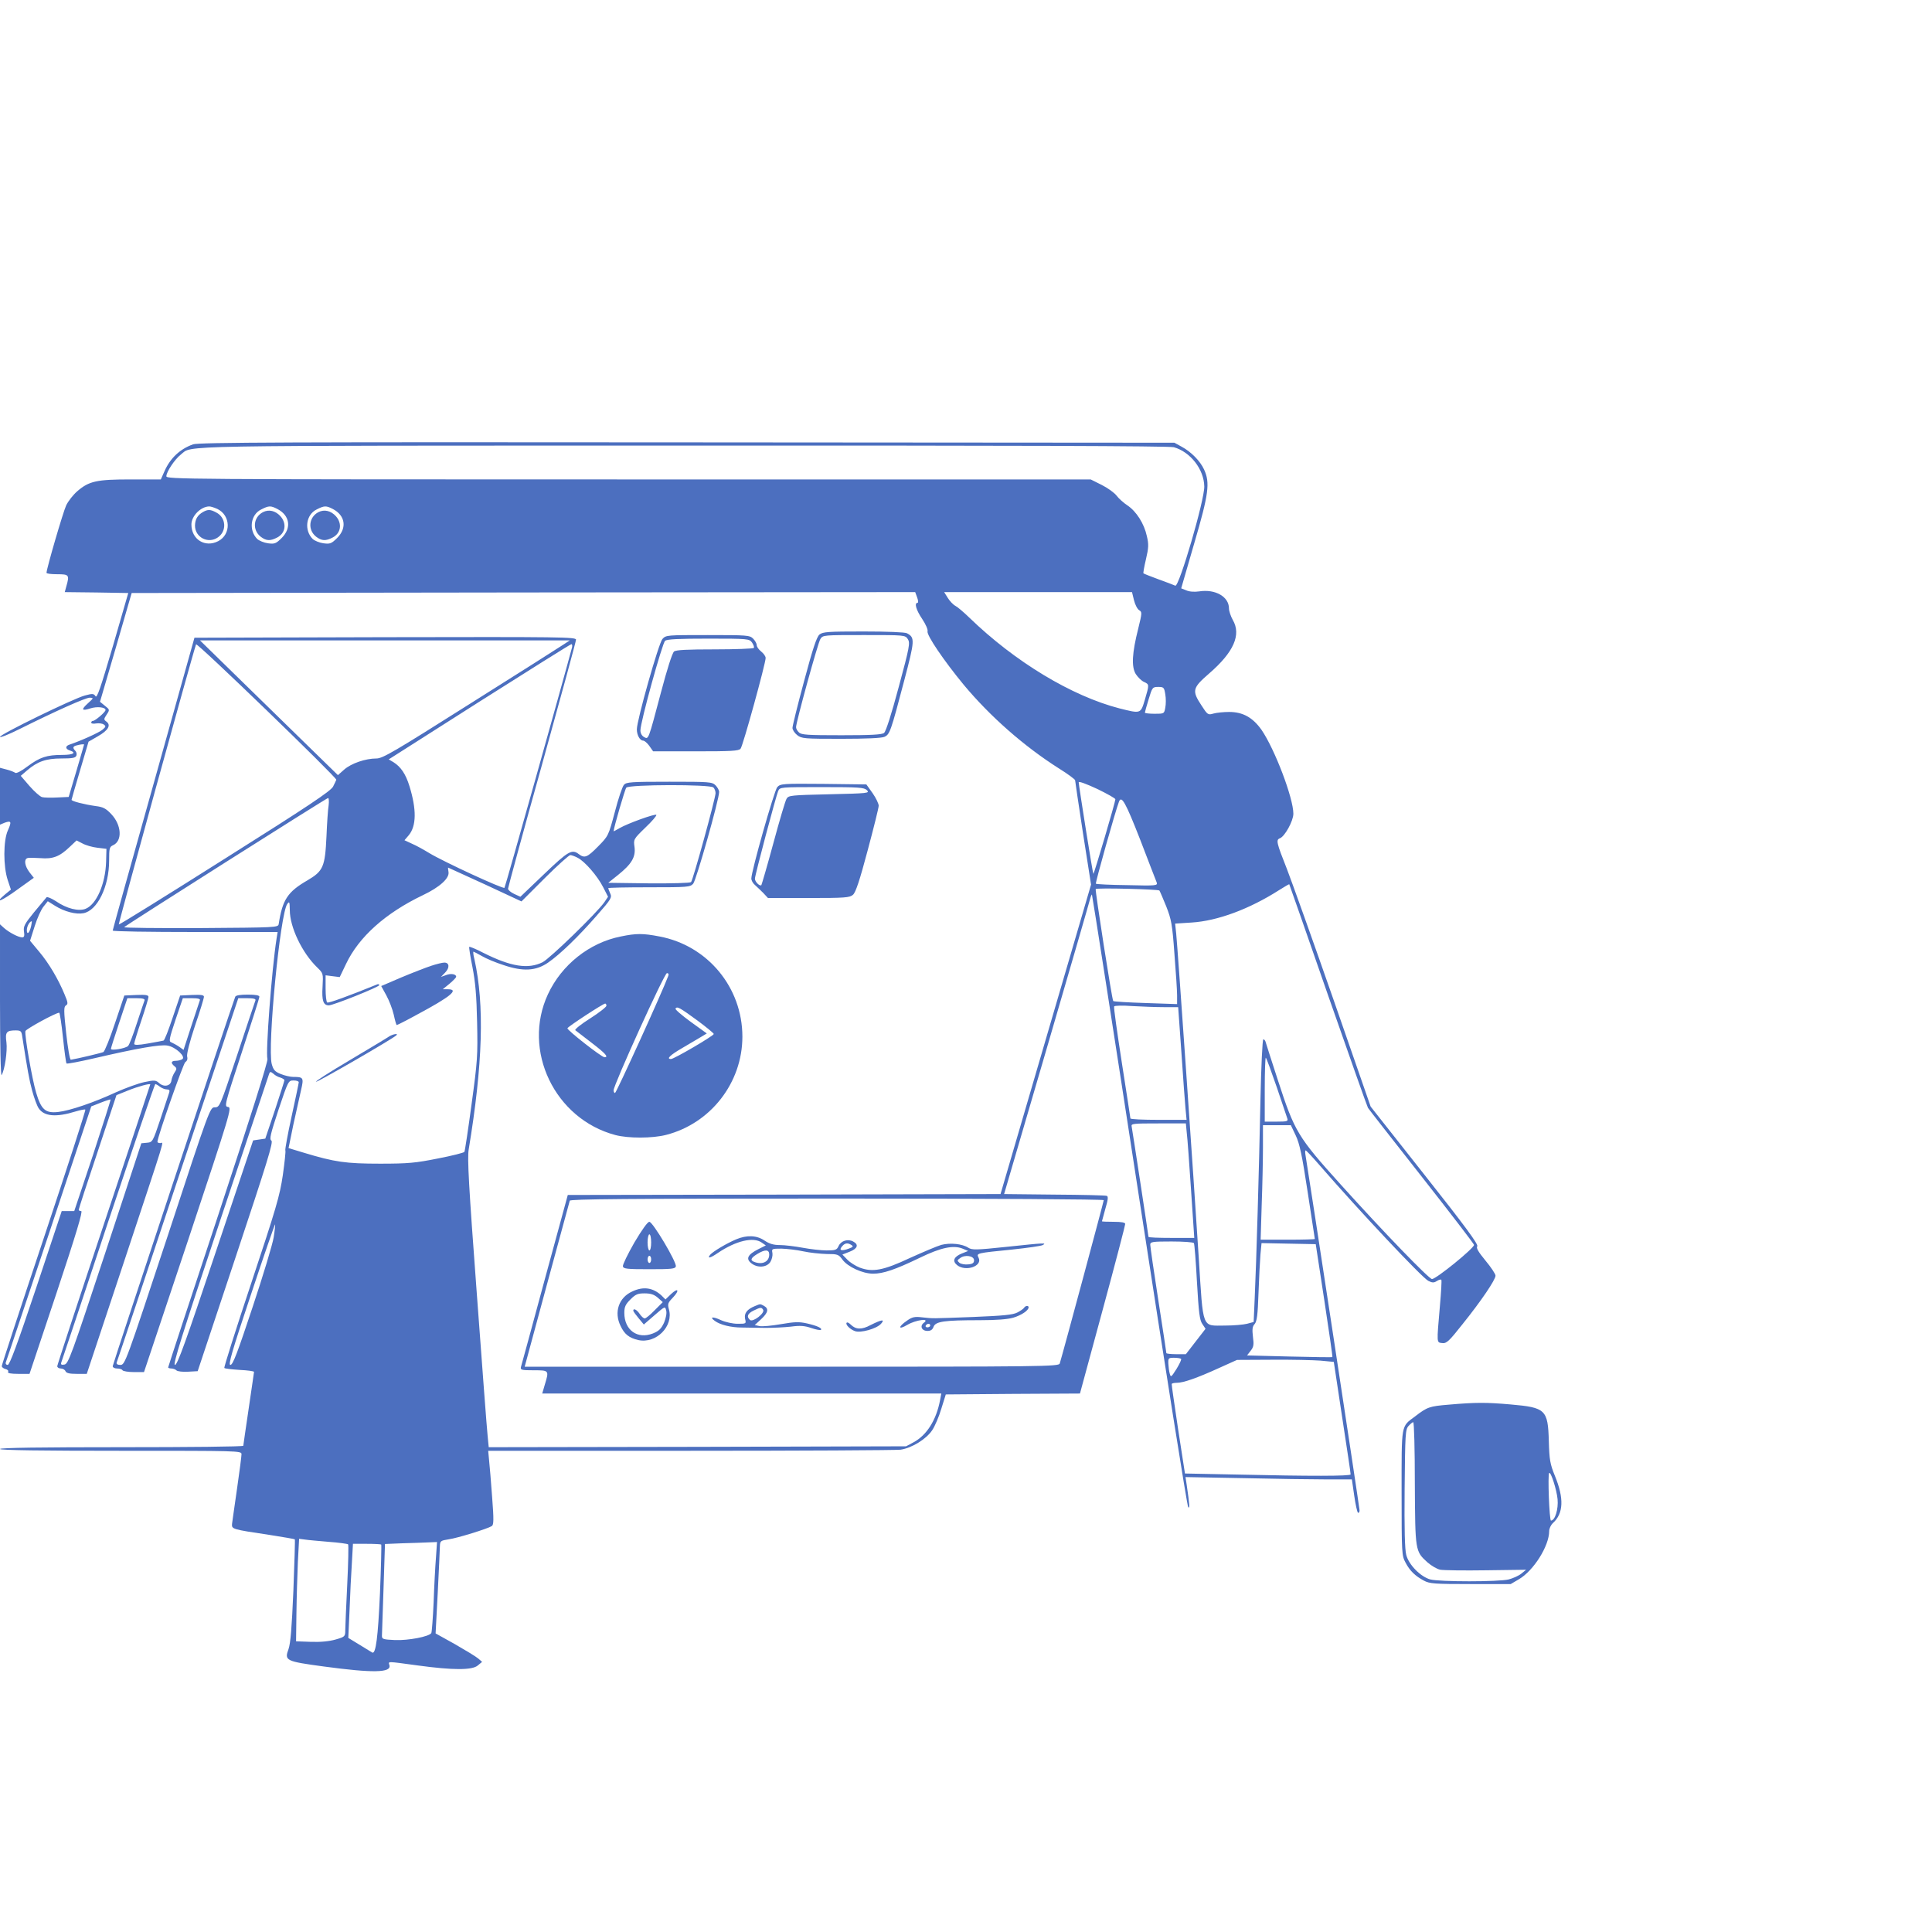 <?xml version="1.0" standalone="no"?>
<!DOCTYPE svg PUBLIC "-//W3C//DTD SVG 20010904//EN"
 "http://www.w3.org/TR/2001/REC-SVG-20010904/DTD/svg10.dtd">
<svg version="1.0" xmlns="http://www.w3.org/2000/svg"
 width="1080pt" height="1080pt" viewBox="0 0 1080 1080"
 preserveAspectRatio="xMidYMid meet">

<g transform="translate(0,1080) scale(0.1,-0.1)"
fill="#4c6fbf"  stroke="none">
<path d="M1079 8316 c-73 -26 -127 -77 -159 -149 l-21 -47 -168 0 c-190 0
-233 -9 -299 -66 -22 -19 -50 -54 -62 -79 -17 -36 -109 -351 -110 -377 0 -5
27 -8 60 -8 66 0 69 -4 51 -67 l-9 -33 177 -2 178 -3 -86 -297 c-69 -235 -89
-293 -97 -280 -10 15 -16 16 -60 4 -64 -17 -474 -217 -474 -231 0 -6 48 13
108 43 203 101 370 176 394 176 22 -1 22 -2 -10 -31 -40 -36 -36 -45 13 -29
37 12 85 7 85 -9 0 -11 -58 -61 -71 -61 -5 0 -9 -4 -9 -10 0 -5 12 -7 28 -4
15 2 34 0 42 -6 13 -9 12 -13 -7 -29 -19 -16 -118 -61 -186 -84 -23 -8 -22
-24 3 -32 40 -13 19 -25 -42 -25 -87 0 -125 -13 -194 -64 -34 -26 -63 -41 -69
-36 -5 4 -27 13 -47 18 l-38 10 0 -159 0 -159 26 11 c37 13 40 6 18 -43 -26
-57 -26 -201 -1 -277 l18 -54 -33 -27 c-66 -56 -20 -38 69 27 l92 66 -25 32
c-26 35 -31 71 -11 78 6 3 39 2 73 0 69 -6 107 8 165 64 l37 35 33 -17 c18
-10 56 -21 84 -24 l50 -6 -2 -74 c-4 -121 -53 -236 -114 -261 -39 -16 -107 1
-166 42 -25 16 -48 26 -53 22 -4 -5 -36 -43 -70 -84 -53 -65 -60 -79 -56 -107
4 -25 1 -33 -10 -33 -21 0 -74 28 -102 53 l-22 20 0 -429 c0 -245 4 -423 9
-414 18 31 33 135 27 183 -8 57 0 67 51 67 29 0 33 -4 37 -32 30 -192 39 -243
56 -306 11 -40 27 -84 36 -97 30 -46 98 -52 207 -18 27 8 51 13 54 10 3 -3
-101 -324 -231 -714 -130 -389 -236 -713 -236 -719 0 -7 9 -14 21 -17 12 -3
18 -10 14 -16 -4 -7 15 -11 57 -11 l63 0 152 455 c109 328 147 455 137 455 -8
0 -14 3 -14 7 0 5 47 150 106 325 l105 316 62 25 c59 24 127 42 127 35 0 -2
-117 -354 -260 -783 -143 -429 -260 -786 -260 -792 0 -7 9 -13 20 -13 11 0 23
-7 26 -15 5 -11 22 -15 63 -15 l56 0 207 623 c246 743 223 667 204 667 -9 0
-16 3 -16 7 0 27 145 440 156 446 10 6 14 17 10 31 -3 14 14 82 44 172 28 81
50 154 50 162 0 10 -16 12 -67 10 l-66 -3 -42 -124 c-23 -69 -45 -126 -51
-128 -5 -1 -44 -9 -86 -16 -56 -10 -78 -10 -78 -2 0 6 18 65 40 130 22 65 40
125 40 132 0 11 -16 13 -67 11 l-68 -3 -52 -154 c-28 -85 -58 -158 -65 -162
-10 -5 -144 -37 -182 -43 -6 0 -17 66 -26 147 -14 130 -14 149 -1 157 12 7 11
16 -8 61 -35 85 -88 175 -143 240 l-50 60 26 82 c14 45 37 95 50 110 l23 29
40 -25 c52 -33 118 -50 159 -42 78 14 144 149 144 294 0 69 2 77 22 86 53 24
48 113 -10 174 -30 32 -46 40 -87 45 -64 9 -135 27 -135 35 0 3 22 78 48 166
l47 159 52 30 c58 33 75 62 48 82 -16 12 -15 14 1 39 18 27 18 28 -10 50 l-27
22 89 304 88 304 2190 3 2190 2 11 -30 c6 -16 7 -30 2 -30 -19 0 -8 -40 26
-90 20 -30 33 -60 30 -69 -6 -21 90 -163 203 -300 147 -176 335 -342 532 -467
50 -31 90 -61 90 -66 0 -5 20 -138 44 -296 l45 -287 -253 -865 -253 -865
-1209 -3 -1210 -2 -129 -473 c-70 -259 -130 -480 -133 -489 -4 -16 4 -18 72
-18 86 0 86 0 61 -82 l-14 -48 1116 0 1115 0 -7 -37 c-21 -111 -74 -196 -149
-236 l-41 -22 -1167 -3 -1166 -2 -6 62 c-4 35 -31 395 -61 802 -45 602 -53
750 -45 800 79 477 89 809 32 1064 -6 23 -8 42 -5 42 2 0 23 -11 46 -24 23
-14 78 -37 122 -51 109 -37 181 -33 249 14 68 47 171 147 272 263 81 92 86
101 75 124 -6 14 -11 27 -11 29 0 3 103 5 228 5 217 0 230 1 247 20 17 19 145
471 145 513 0 9 -9 26 -20 37 -19 19 -33 20 -258 20 -215 0 -240 -2 -254 -17
-9 -10 -32 -78 -51 -152 -36 -134 -36 -134 -94 -193 -60 -61 -75 -67 -107 -43
-39 30 -59 18 -195 -112 l-132 -126 -35 16 c-19 9 -34 22 -34 29 0 6 85 319
190 694 104 374 190 689 190 698 0 15 -81 16 -1066 14 l-1067 -3 -228 -815
c-126 -448 -229 -818 -229 -822 0 -5 207 -8 461 -8 l461 0 -6 -37 c-27 -172
-62 -637 -51 -673 4 -13 -96 -329 -274 -869 -155 -467 -281 -852 -281 -855 0
-3 8 -6 18 -6 10 0 23 -5 29 -11 5 -5 34 -9 64 -7 l54 3 213 640 c176 529 211
642 199 649 -12 8 -5 36 40 173 54 161 55 163 84 163 16 0 29 -4 29 -10 0 -5
-18 -91 -40 -191 -22 -100 -37 -185 -35 -189 3 -5 -4 -67 -14 -139 -17 -116
-38 -187 -176 -602 -86 -258 -154 -473 -151 -476 3 -4 42 -8 86 -11 44 -2 80
-7 80 -11 0 -3 -14 -96 -30 -206 -16 -110 -30 -203 -30 -207 0 -5 -306 -8
-680 -8 -447 0 -680 -3 -680 -10 0 -7 232 -10 675 -10 657 0 675 0 675 -19 0
-11 -11 -97 -25 -193 -14 -95 -26 -184 -28 -197 -2 -29 0 -30 208 -61 76 -12
141 -23 143 -25 2 -1 -2 -131 -8 -287 -9 -210 -16 -294 -27 -326 -24 -65 -17
-69 198 -98 274 -37 377 -35 366 7 -6 23 -20 23 158 -1 198 -27 305 -27 336 0
l24 20 -22 19 c-13 11 -71 46 -130 80 l-108 60 12 228 c6 125 12 242 12 259 1
30 4 32 49 39 50 7 217 59 241 74 11 7 12 34 2 162 -6 85 -14 178 -17 206 l-5
53 1129 0 c621 0 1150 3 1176 6 62 9 144 59 177 109 15 22 38 76 51 120 l25
80 375 3 375 2 127 468 c70 257 126 473 126 480 0 8 -20 12 -65 12 -36 0 -65
1 -65 3 0 1 9 33 19 70 15 50 17 69 8 72 -7 3 -138 6 -293 7 l-281 3 238 813
c130 446 240 824 243 838 4 15 9 25 10 23 2 -2 122 -771 266 -1709 144 -938
266 -1709 272 -1715 10 -10 8 12 -9 129 l-6 39 324 -6 c178 -4 387 -7 465 -7
l141 0 13 -90 c7 -50 17 -93 21 -96 5 -3 9 3 9 13 0 15 -286 1892 -303 1991
-2 12 -1 22 2 21 3 0 38 -37 76 -81 224 -258 571 -627 609 -648 22 -11 31 -12
48 -1 11 7 22 10 25 7 3 -2 -1 -69 -8 -148 -18 -210 -19 -202 13 -206 24 -3
38 10 113 105 106 132 185 249 185 272 0 9 -25 47 -56 84 -41 50 -53 71 -46
80 8 9 -68 113 -293 397 l-303 384 -207 596 c-114 327 -232 657 -261 732 -59
149 -62 163 -39 172 27 10 75 97 75 137 0 88 -104 361 -178 469 -49 69 -104
100 -181 100 -31 0 -70 -4 -88 -9 -30 -9 -33 -7 -67 46 -54 82 -50 97 42 177
139 120 182 218 133 301 -11 20 -21 49 -21 64 0 65 -76 109 -166 95 -27 -4
-56 -2 -73 6 l-28 11 73 252 c81 276 89 338 55 412 -22 48 -72 99 -126 128
l-40 22 -2725 2 c-2210 2 -2732 0 -2761 -11z m5483 -16 c92 -26 168 -123 170
-219 2 -75 -141 -564 -162 -555 -8 4 -51 20 -95 36 -44 16 -81 31 -83 33 -2 2
4 37 14 79 15 64 16 83 5 129 -15 70 -59 139 -109 172 -21 14 -48 38 -60 54
-12 16 -49 43 -83 60 l-62 31 -2584 0 c-2506 0 -2583 1 -2583 18 0 24 47 95
82 122 66 51 -99 49 2808 49 1835 1 2717 -2 2742 -9z m-5347 -345 c75 -36 78
-142 5 -180 -73 -38 -150 9 -150 93 0 47 51 99 98 101 8 1 29 -6 47 -14z m335
0 c70 -36 81 -106 25 -162 -32 -32 -40 -35 -77 -30 -22 3 -49 14 -60 24 -49
49 -38 136 22 165 43 22 53 22 90 3z m310 0 c70 -36 81 -106 25 -162 -32 -32
-40 -35 -77 -30 -22 3 -49 14 -60 24 -49 49 -38 136 22 165 43 22 53 22 90 3z
m4479 -510 c6 -25 19 -50 29 -56 17 -10 16 -16 -5 -102 -35 -138 -39 -214 -14
-255 12 -18 32 -38 46 -44 30 -14 30 -14 5 -99 -24 -80 -22 -79 -142 -49 -267
69 -584 260 -839 507 -31 30 -66 60 -78 66 -13 7 -32 27 -43 45 l-20 32 525 0
525 0 11 -45z m-3189 -248 c-19 -13 -254 -162 -521 -330 -427 -270 -490 -307
-525 -307 -61 0 -140 -27 -180 -62 l-35 -31 -122 119 c-67 66 -241 235 -386
377 l-263 257 1033 0 1034 0 -35 -23z m-1270 -756 c-1 -3 -9 -20 -18 -38 -13
-25 -138 -109 -605 -403 -324 -205 -590 -370 -593 -368 -3 4 409 1500 432
1566 4 13 785 -742 784 -757z m1318 741 c-43 -163 -373 -1339 -378 -1345 -7
-8 -337 144 -420 194 -31 19 -74 43 -98 53 l-41 19 24 28 c43 52 44 144 4 274
-21 68 -48 108 -89 134 l-27 16 506 322 c278 176 510 322 515 322 4 1 6 -7 4
-17z m3316 -263 c4 -22 4 -56 0 -75 -6 -34 -7 -34 -60 -34 -30 0 -54 3 -54 6
0 3 9 37 21 75 20 67 22 69 54 69 30 0 33 -3 39 -41z m-6044 -281 c0 -2 -20
-68 -43 -148 l-43 -145 -64 -3 c-35 -2 -74 -1 -85 2 -11 3 -43 31 -70 62 l-49
57 35 30 c58 50 106 67 192 67 61 0 79 3 84 16 3 8 1 20 -6 27 -16 16 -14 25
7 30 21 6 42 8 42 5z m5765 -306 c0 -15 -120 -421 -123 -417 -4 3 -81 490 -82
512 0 7 45 -10 103 -37 56 -27 102 -53 102 -58z m-2247 66 c7 -7 12 -21 12
-32 -1 -31 -126 -486 -137 -497 -5 -5 -103 -8 -236 -7 l-227 3 55 44 c76 61
99 100 92 156 -6 43 -6 44 61 109 37 35 64 67 61 71 -8 7 -160 -48 -205 -74
-19 -11 -34 -19 -34 -18 1 20 63 234 71 244 16 18 469 19 487 1z m-2151 -100
c-4 -24 -9 -101 -12 -173 -8 -171 -18 -194 -106 -246 -111 -64 -140 -108 -161
-244 -3 -20 -12 -20 -437 -23 -239 -1 -431 1 -427 5 13 13 1130 721 1140 722
4 1 6 -18 3 -41z m4536 -190 c47 -123 89 -231 93 -241 6 -18 -2 -19 -164 -15
-94 1 -173 5 -176 8 -4 4 108 403 129 458 14 38 37 -3 118 -210z m-3144 -103
c40 -20 111 -102 143 -165 l27 -53 -21 -31 c-44 -62 -304 -314 -345 -335 -81
-40 -177 -25 -332 53 -40 21 -75 35 -78 33 -2 -3 6 -54 18 -113 16 -83 23
-158 26 -309 4 -187 2 -216 -31 -458 -19 -141 -37 -261 -40 -266 -3 -5 -70
-22 -148 -37 -125 -25 -166 -29 -323 -29 -192 0 -254 9 -426 61 l-86 26 27
132 c16 72 35 159 43 193 16 69 13 73 -44 73 -16 0 -47 7 -69 16 -33 13 -42
23 -51 56 -25 95 47 843 87 895 12 16 13 12 14 -35 0 -95 69 -239 153 -320 34
-33 34 -34 30 -108 -5 -77 4 -104 35 -104 25 0 282 103 282 113 0 5 -6 7 -12
4 -160 -65 -272 -106 -279 -101 -5 3 -9 38 -9 79 l0 73 39 -5 40 -5 35 73 c72
152 221 285 430 385 93 44 150 95 143 130 -2 13 -3 24 -2 24 1 0 94 -43 206
-94 l204 -95 130 130 c71 71 136 129 143 129 7 0 26 -7 41 -15z m4195 -769
c119 -340 219 -623 223 -629 4 -7 139 -179 300 -384 161 -205 293 -377 293
-382 0 -19 -212 -191 -235 -191 -17 0 -271 263 -510 528 -241 267 -258 296
-351 582 -37 113 -68 211 -70 218 -2 6 -7 12 -12 12 -5 0 -12 -152 -16 -337
-8 -397 -23 -911 -32 -1105 l-6 -138 -37 -10 c-20 -5 -75 -10 -122 -10 -133 0
-122 -29 -148 380 -27 426 -118 1735 -126 1811 l-6 56 93 6 c144 9 322 75 488
181 30 19 56 34 57 33 1 -1 99 -281 217 -621z m-943 586 c3 -4 20 -44 38 -88
29 -74 34 -100 46 -265 8 -101 15 -206 15 -233 l0 -49 -176 6 c-97 3 -178 8
-181 11 -7 7 -102 619 -98 626 5 8 349 -1 356 -8z m-6307 -199 c-9 -39 -24
-52 -24 -22 0 21 16 49 27 49 2 0 0 -12 -3 -27z m634 -415 c-3 -7 -22 -65 -43
-128 -20 -63 -42 -120 -49 -127 -14 -14 -96 -28 -96 -16 0 4 21 70 46 145 l46
138 50 0 c36 0 49 -4 46 -12z m309 0 c-2 -7 -24 -72 -48 -145 l-43 -132 -25
18 c-15 10 -34 20 -43 24 -15 5 -13 18 23 126 l41 121 50 0 c36 0 49 -4 45
-12z m5389 -38 l80 0 18 -252 c9 -139 20 -281 23 -315 l6 -63 -157 0 c-86 0
-156 3 -157 8 0 4 -22 144 -48 312 -26 168 -46 309 -43 314 3 5 48 6 101 2 53
-3 132 -6 177 -6z m-6154 -170 c8 -77 17 -143 20 -145 3 -3 72 10 154 29 241
56 372 79 411 71 45 -8 103 -62 82 -76 -8 -5 -24 -9 -36 -9 -27 0 -30 -12 -8
-30 14 -11 14 -16 1 -35 -8 -12 -16 -32 -18 -46 -4 -30 -42 -38 -69 -13 -18
16 -26 17 -82 5 -34 -7 -105 -33 -159 -57 -123 -57 -258 -103 -323 -110 -71
-8 -95 13 -123 108 -23 77 -65 320 -60 344 2 11 166 101 189 103 3 1 13 -62
21 -139z m6785 -277 c29 -87 56 -166 59 -175 6 -16 -1 -18 -60 -18 l-66 0 0
182 c0 100 3 179 6 175 4 -3 31 -77 61 -164z m-5569 53 c12 -4 22 -11 22 -14
0 -4 -24 -79 -53 -167 l-54 -160 -34 -5 -34 -5 -210 -627 c-166 -496 -213
-628 -227 -628 -13 0 35 154 253 808 148 444 271 813 274 821 5 11 8 11 23 -1
9 -9 27 -19 40 -22z m-674 -51 c11 -8 28 -15 39 -15 13 0 17 -5 13 -17 -3 -10
-25 -76 -49 -148 -43 -128 -44 -130 -75 -133 l-32 -3 -203 -617 c-187 -566
-205 -617 -227 -620 -16 -3 -21 0 -18 10 3 7 121 361 262 786 142 424 261 772
264 772 4 0 16 -7 26 -15z m-375 -384 l-104 -311 -35 0 -35 0 -143 -430 c-106
-317 -148 -430 -159 -430 -8 0 -13 6 -11 13 3 6 111 332 242 722 l236 710 53
21 c28 11 54 19 55 18 2 -1 -43 -142 -99 -313z m6115 127 c4 -29 14 -173 24
-320 l18 -268 -128 0 c-70 0 -128 2 -128 6 0 8 -90 597 -94 617 -4 16 8 17
149 17 l154 0 5 -52z m609 -15 c22 -46 36 -112 67 -317 22 -142 40 -260 40
-262 0 -2 -68 -4 -152 -4 l-151 0 6 197 c4 108 7 252 7 320 l0 123 78 0 78 0
27 -57z m-1073 -362 c0 -7 -228 -855 -246 -913 -5 -17 -85 -18 -1498 -18
l-1493 0 124 458 c68 251 126 463 128 470 3 9 311 12 1495 12 868 0 1490 -4
1490 -9z m-4640 -207 c-6 -38 -59 -214 -118 -391 -84 -253 -110 -323 -124
-323 -13 0 7 71 115 394 72 217 133 393 135 392 1 -2 -2 -34 -8 -72z m5144
-33 c3 -4 11 -102 17 -217 10 -174 15 -213 30 -235 l18 -27 -55 -71 -55 -71
-55 0 c-30 0 -54 3 -54 6 0 3 -20 136 -45 296 -25 160 -45 299 -45 310 0 16
10 18 119 18 66 0 122 -4 125 -9z m729 -320 c26 -172 47 -315 45 -317 -2 -2
-110 0 -240 3 l-237 6 20 26 c17 21 19 34 13 78 -5 42 -3 58 9 71 13 14 18 51
22 172 3 85 8 183 11 218 l6 63 151 -3 152 -3 48 -314z m-801 -327 c4 -3 -8
-28 -25 -56 -30 -47 -32 -49 -38 -27 -4 13 -7 39 -8 57 -1 30 1 32 32 32 19 0
36 -3 39 -6z m780 -10 l74 -7 47 -311 c26 -171 48 -314 47 -318 0 -10 -231
-10 -627 -1 l-299 6 -38 246 c-20 135 -37 249 -36 254 0 4 13 7 28 7 37 0 112
26 237 83 l100 45 196 1 c108 1 230 -2 271 -5z m-5544 -1013 c56 -4 105 -11
108 -14 3 -3 1 -104 -5 -225 -6 -122 -11 -237 -11 -256 0 -34 -2 -36 -54 -51
-35 -10 -83 -15 -138 -13 l-83 3 2 155 c1 85 5 214 8 287 l7 131 31 -4 c18 -3
78 -8 135 -13z m599 -88 c-4 -49 -10 -161 -13 -250 -4 -89 -10 -166 -13 -172
-13 -20 -129 -42 -203 -39 -65 3 -73 5 -73 23 0 11 4 131 9 267 l8 247 97 4
c53 1 118 4 145 5 l49 2 -6 -87z m-306 73 c2 -2 -1 -125 -7 -273 -11 -245 -23
-340 -43 -331 -4 2 -35 21 -70 43 l-64 39 7 156 c3 85 9 203 13 263 l6 107 77
0 c42 0 79 -2 81 -4z"/>
<path d="M1135 7938 c-31 -18 -44 -40 -45 -76 0 -66 74 -104 128 -66 51 35 46
111 -9 139 -33 18 -47 18 -74 3z"/>
<path d="M1470 7937 c-54 -28 -61 -99 -13 -137 31 -24 54 -25 92 -5 47 24 55
78 19 119 -28 31 -65 40 -98 23z"/>
<path d="M1780 7937 c-54 -28 -61 -99 -13 -137 31 -24 54 -25 92 -5 47 24 55
78 19 119 -28 31 -65 40 -98 23z"/>
<path d="M2410 5401 c-30 -10 -105 -39 -167 -65 l-112 -48 28 -51 c16 -29 35
-78 42 -109 7 -32 14 -58 17 -58 3 0 53 25 111 57 189 101 241 143 174 143
l-28 0 38 31 c20 17 37 34 37 39 0 15 -30 20 -57 9 l-28 -10 24 25 c26 27 23
56 -6 55 -10 0 -43 -8 -73 -18z"/>
<path d="M2175 5006 c-11 -8 -110 -67 -219 -132 -110 -65 -195 -119 -189 -121
8 -3 422 236 448 259 15 13 -18 8 -40 -6z"/>
<path d="M3546 3854 c-37 -65 -66 -124 -64 -133 3 -14 23 -16 148 -16 125 0
145 2 148 16 5 24 -129 249 -148 249 -10 0 -41 -44 -84 -116z m94 1 c0 -25 -4
-45 -10 -45 -5 0 -10 20 -10 45 0 25 5 45 10 45 6 0 10 -20 10 -45z m0 -95 c0
-11 -4 -20 -10 -20 -5 0 -10 9 -10 20 0 11 5 20 10 20 6 0 10 -9 10 -20z"/>
<path d="M4115 3872 c-54 -23 -128 -67 -145 -86 -19 -24 1 -19 43 10 101 68
198 91 245 58 l23 -16 -42 -21 c-59 -30 -71 -53 -40 -78 34 -28 86 -25 107 6
9 14 14 36 12 50 -5 24 -4 25 51 25 31 -1 85 -7 121 -15 36 -8 95 -14 131 -15
61 0 67 -2 88 -31 30 -41 113 -79 172 -79 56 0 122 22 261 89 117 57 188 72
239 51 l31 -13 -35 -14 c-45 -18 -55 -42 -27 -65 49 -39 145 -5 120 42 -13 25
-11 25 189 45 85 9 162 20 170 25 23 13 14 13 -203 -10 -170 -18 -192 -18
-213 -5 -33 22 -101 29 -151 16 -24 -7 -102 -40 -175 -73 -149 -70 -209 -81
-281 -54 -23 9 -55 29 -70 45 l-27 28 41 16 c44 17 52 40 19 57 -29 16 -68 4
-81 -25 -10 -22 -17 -25 -67 -25 -31 0 -91 7 -134 15 -43 8 -101 15 -127 15
-36 0 -59 7 -86 25 -44 30 -99 32 -159 7z m645 -32 c11 -7 9 -11 -13 -19 -46
-18 -62 -10 -35 17 14 14 28 15 48 2z m-460 -53 c0 -40 -38 -59 -84 -41 -24 9
-19 22 17 44 44 27 67 26 67 -3z m1145 -32 c0 -15 -8 -21 -33 -23 -18 -2 -40
2 -49 9 -13 12 -13 14 4 26 27 21 78 13 78 -12z"/>
<path d="M3535 3581 c-76 -34 -104 -116 -66 -193 22 -47 48 -67 99 -79 100
-22 199 78 171 173 -8 29 -5 36 23 65 39 41 29 57 -12 18 l-30 -29 -22 22
c-48 44 -101 52 -163 23z m142 -35 l28 -25 -45 -45 c-24 -25 -49 -46 -56 -46
-6 0 -19 11 -28 25 -16 24 -36 34 -36 18 1 -5 14 -23 30 -42 l29 -35 60 52
c59 51 59 51 65 26 4 -15 -1 -41 -12 -68 -16 -34 -28 -46 -62 -60 -86 -34
-160 18 -160 115 0 33 6 47 34 75 29 29 41 34 79 34 34 0 53 -6 74 -24z"/>
<path d="M4220 3499 c-44 -18 -61 -40 -55 -71 7 -28 6 -28 -42 -28 -26 0 -68
9 -92 20 -47 22 -67 19 -35 -4 30 -22 90 -37 152 -37 31 -1 91 -1 132 -2 41 0
105 3 141 7 52 7 77 5 115 -8 26 -9 50 -13 53 -10 9 9 -21 23 -78 36 -44 10
-69 9 -145 -4 -51 -9 -105 -14 -120 -11 l-27 6 35 32 c40 37 45 59 17 75 -23
12 -19 12 -51 -1z m46 -21 c11 -18 -56 -70 -73 -57 -21 18 -15 36 20 53 39 19
44 19 53 4z"/>
<path d="M5725 3490 c-3 -6 -21 -18 -38 -27 -25 -13 -77 -18 -247 -25 -242 -9
-218 -9 -285 -2 -41 5 -56 2 -84 -18 -52 -35 -51 -55 1 -24 48 28 129 39 93
12 -25 -18 -13 -46 20 -46 18 0 28 7 34 24 12 29 59 36 257 36 93 0 157 5 188
14 47 14 86 41 86 58 0 11 -17 10 -25 -2z m-525 -100 c0 -5 -7 -10 -16 -10 -8
0 -12 5 -9 10 3 6 10 10 16 10 5 0 9 -4 9 -10z"/>
<path d="M4867 3393 c-50 -27 -83 -26 -112 3 -9 9 -19 14 -22 10 -9 -9 18 -37
46 -47 31 -12 121 13 146 41 24 27 4 24 -58 -7z"/>
<path d="M4581 7253 c-16 -14 -37 -77 -86 -260 -36 -133 -65 -251 -65 -262 0
-11 12 -29 26 -40 25 -20 39 -21 245 -21 143 0 227 4 243 11 30 14 35 27 111
316 59 224 60 239 15 263 -11 6 -109 10 -243 10 -199 0 -227 -2 -246 -17z
m494 -26 c13 -21 10 -42 -51 -267 -40 -150 -72 -250 -82 -257 -11 -10 -76 -13
-238 -13 -189 0 -225 2 -238 16 -9 8 -16 21 -16 29 0 28 122 471 136 493 14
22 17 22 244 22 228 0 230 0 245 -23z"/>
<path d="M3703 7228 c-21 -23 -143 -454 -143 -505 0 -32 17 -63 35 -63 7 0 23
-13 35 -30 l21 -30 238 0 c199 0 241 2 251 15 13 15 140 476 140 507 0 9 -11
25 -25 36 -14 11 -25 27 -25 36 0 9 -9 25 -20 36 -19 19 -33 20 -253 20 -229
0 -234 0 -254 -22z m501 -20 c8 -12 13 -25 10 -30 -3 -4 -101 -8 -218 -8 -154
0 -217 -3 -228 -12 -10 -8 -39 -99 -73 -228 -72 -271 -69 -264 -95 -250 -12 7
-20 21 -20 37 0 47 122 487 138 501 12 9 76 12 243 12 222 0 228 -1 243 -22z"/>
<path d="M4345 6400 c-17 -19 -145 -470 -145 -511 0 -11 9 -27 20 -36 11 -10
32 -30 47 -45 l26 -28 228 0 c202 0 229 2 247 18 15 12 38 81 82 247 34 127
62 239 62 251 0 11 -15 43 -34 70 l-35 49 -240 3 c-229 2 -240 1 -258 -18z
m501 -17 c17 -17 7 -18 -210 -23 -214 -5 -228 -6 -239 -25 -7 -11 -40 -123
-74 -249 -34 -126 -65 -231 -67 -234 -9 -8 -36 19 -36 36 0 19 117 459 130
490 10 22 10 22 244 22 210 0 236 -2 252 -17z"/>
<path d="M3470 5565 c-176 -35 -331 -159 -407 -323 -146 -314 38 -697 377
-787 72 -19 207 -19 284 1 249 64 426 292 426 549 0 275 -194 509 -463 560
-93 18 -130 18 -217 0z m265 -222 c-33 -89 -290 -653 -297 -653 -4 0 -8 7 -8
15 0 30 284 655 298 655 9 0 12 -6 7 -17z m-345 -165 c0 -7 -41 -39 -91 -71
-51 -32 -88 -62 -83 -66 5 -4 46 -36 92 -71 77 -59 96 -80 71 -80 -16 0 -210
152 -207 162 4 10 198 137 211 138 4 0 7 -6 7 -12z m509 -83 c50 -37 91 -71
91 -75 0 -10 -222 -140 -239 -140 -28 0 -5 22 62 61 39 23 87 51 105 62 l33
20 -90 65 c-49 36 -88 69 -85 74 9 14 23 6 123 -67z"/>
<path d="M1315 5228 c-26 -67 -685 -2056 -685 -2065 0 -7 11 -13 24 -13 14 0
28 -4 31 -10 3 -5 32 -10 63 -10 l57 0 247 739 c237 713 245 740 223 743 -22
3 -20 10 76 303 54 165 99 306 99 313 0 8 -20 12 -65 12 -43 0 -67 -4 -70 -12z
m113 -20 c-3 -7 -49 -145 -102 -305 -96 -288 -98 -293 -125 -293 -27 0 -28 -1
-264 -720 -233 -704 -238 -720 -264 -720 -16 0 -23 5 -21 13 3 6 157 468 342
1025 l338 1012 50 0 c36 0 49 -4 46 -12z"/>
<path d="M8100 2948 c-110 -9 -121 -13 -190 -66 -79 -59 -75 -36 -75 -427 0
-339 1 -351 22 -390 24 -46 54 -75 103 -101 31 -17 60 -19 260 -19 l225 0 46
27 c82 48 169 186 169 269 0 14 9 34 21 45 59 54 63 137 11 264 -27 66 -31 89
-34 195 -5 175 -18 187 -213 204 -136 12 -196 12 -345 -1z m-191 -440 c2 -381
2 -379 71 -442 22 -19 54 -38 72 -41 18 -3 133 -5 256 -3 l223 3 -27 -22 c-15
-12 -47 -26 -70 -32 -56 -14 -388 -14 -439 0 -54 15 -120 82 -134 137 -8 29
-11 146 -9 371 3 307 4 330 22 350 11 12 22 21 26 21 5 0 9 -154 9 -342z m798
-89 c5 -55 -14 -119 -37 -119 -9 0 -19 258 -10 266 9 9 42 -93 47 -147z"/>
</g>
</svg>
